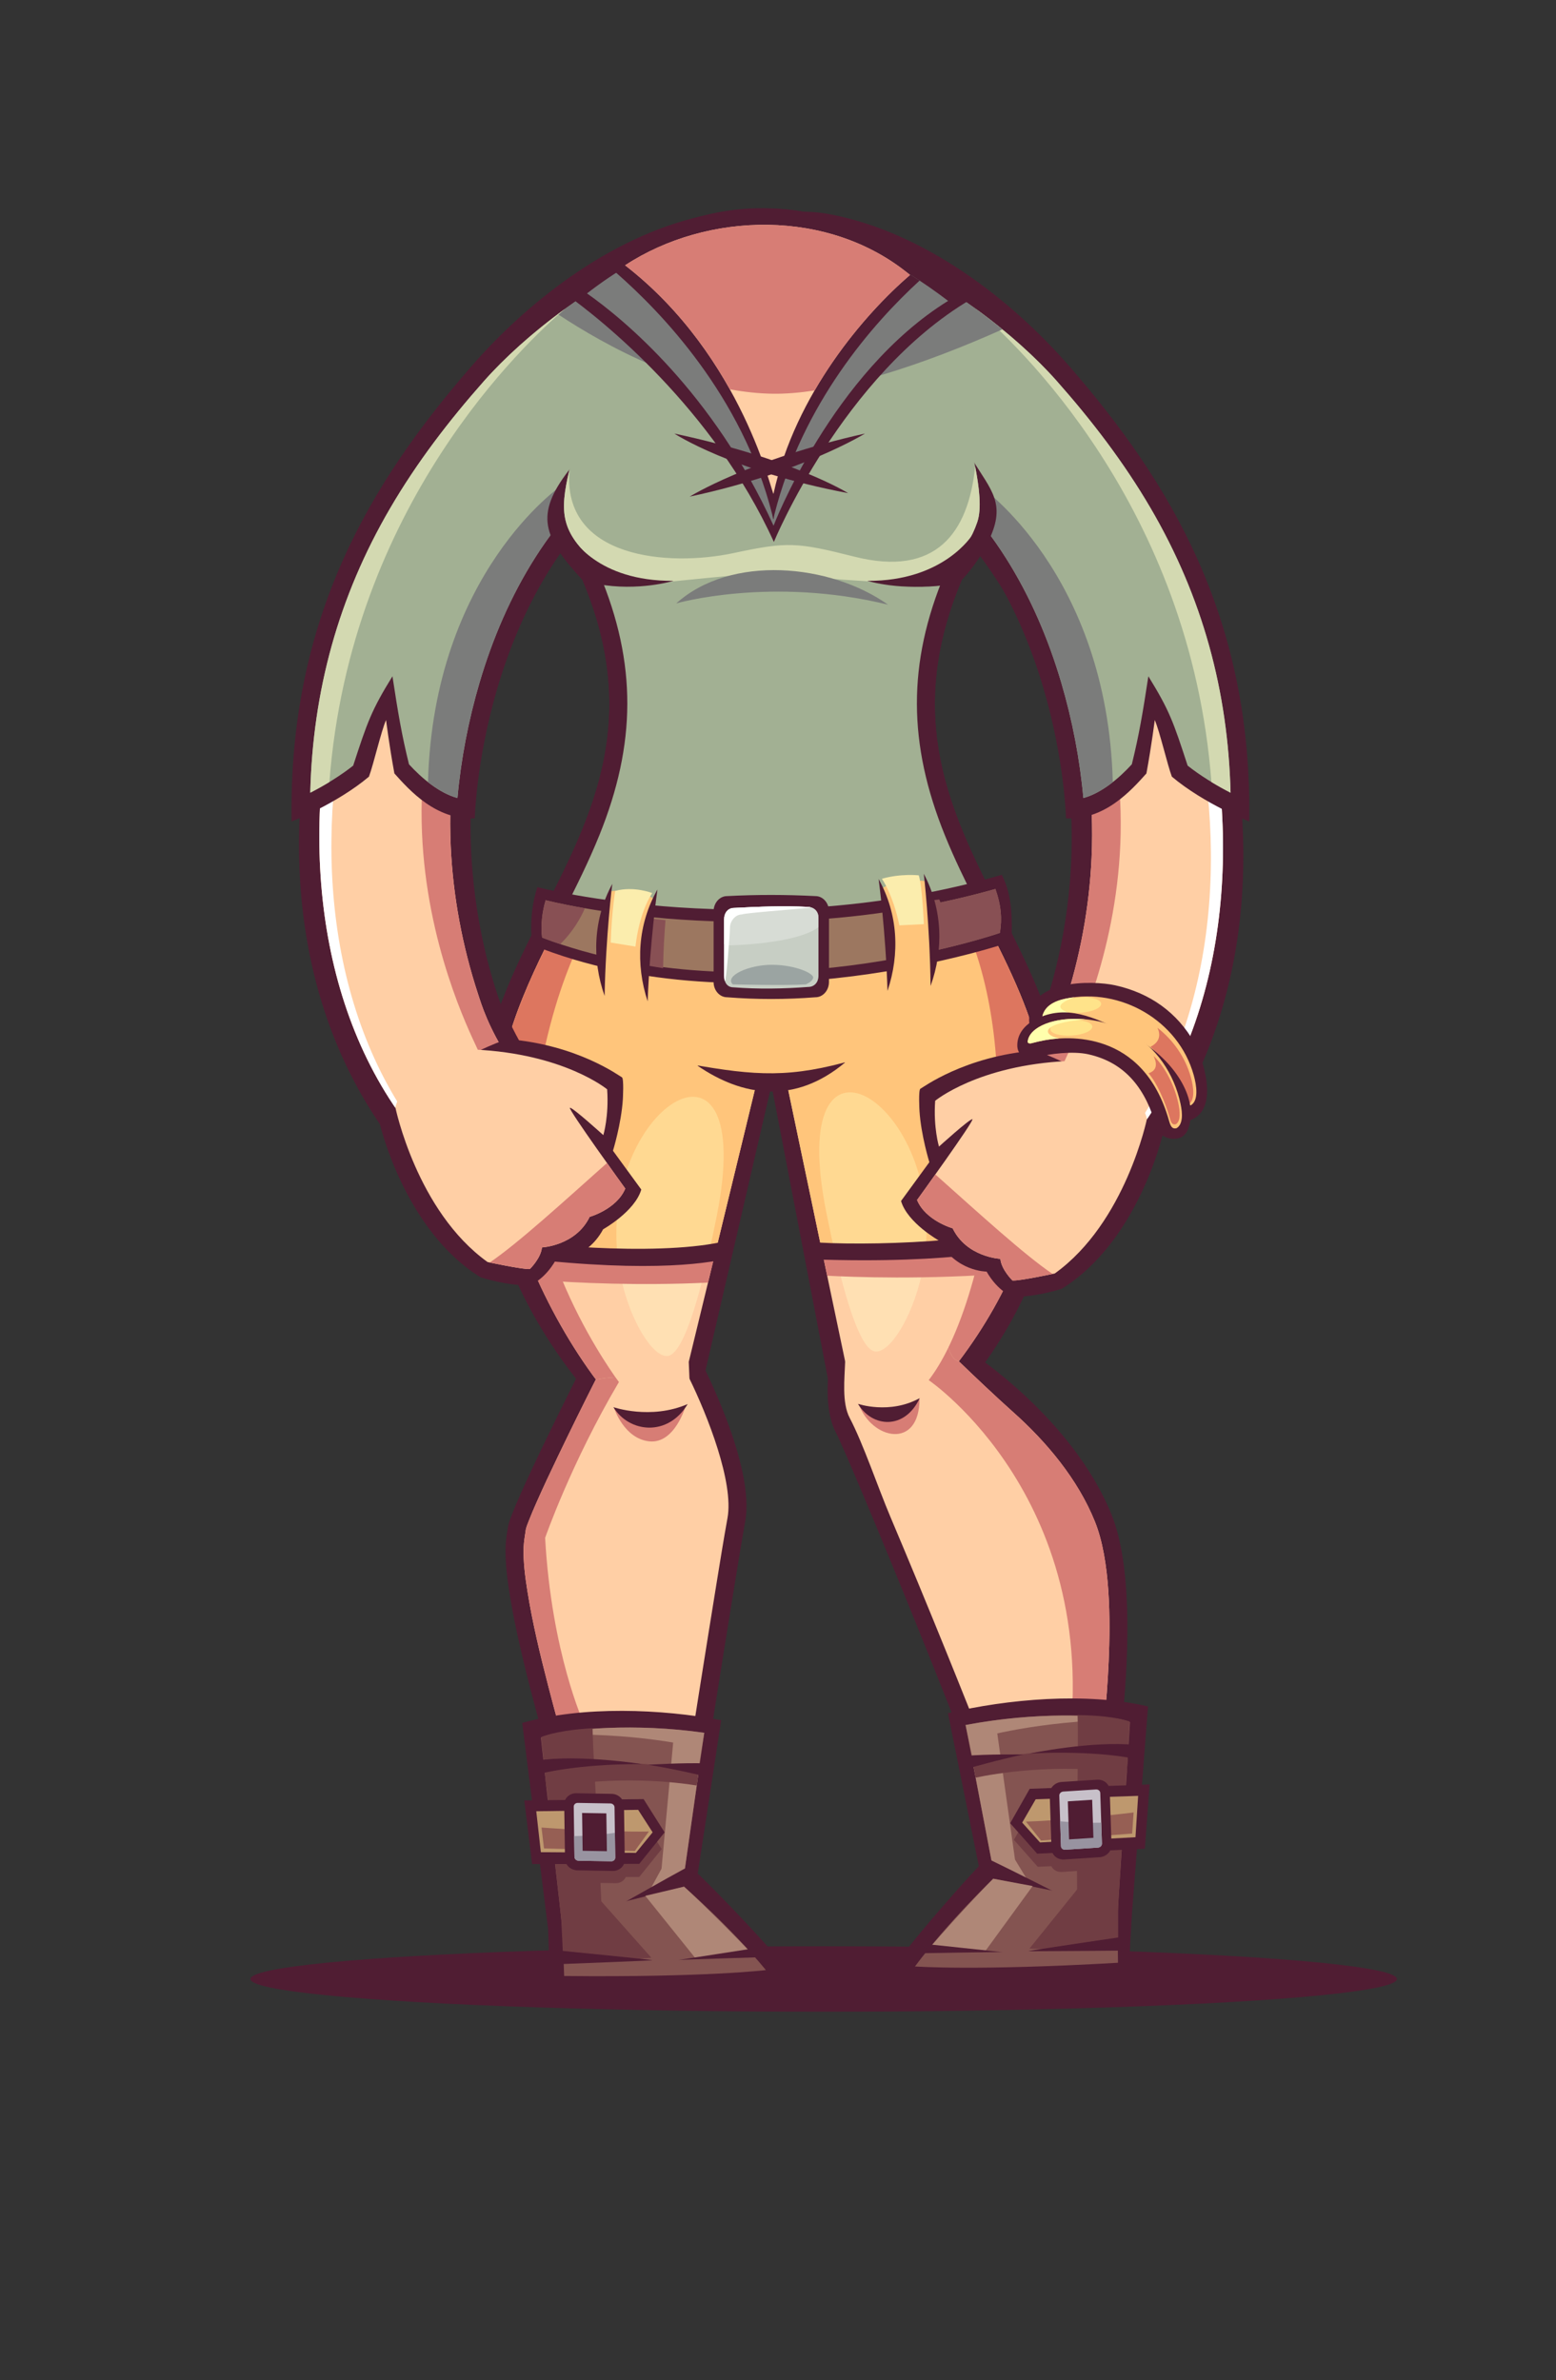 <?xml version="1.0" encoding="UTF-8"?>
<!DOCTYPE svg PUBLIC "-//W3C//DTD SVG 1.1//EN" "http://www.w3.org/Graphics/SVG/1.1/DTD/svg11.dtd">
<!-- Creator: CorelDRAW 2020 (64-Bit) -->
<svg xmlns="http://www.w3.org/2000/svg" xml:space="preserve" width="129.436mm" height="197.988mm" version="1.1" style="shape-rendering:geometricPrecision; text-rendering:geometricPrecision; image-rendering:optimizeQuality; fill-rule:evenodd; clip-rule:evenodd"
viewBox="0 0 2946.25 4506.65"
 xmlns:xlink="http://www.w3.org/1999/xlink"
 xmlns:xodm="http://www.corel.com/coreldraw/odm/2003">
 <rect x="0" y="0" width="2946.25" height="4506.65" fill="#333333" stroke="none"/>
 <defs>
  <style type="text/css">
   <![CDATA[
    .fil0 {fill:none}
    .fil1 {fill:#501D33}
    .fil9 {fill:#703D43}
    .fil17 {fill:#7B7C7B}
    .fil8 {fill:#845451}
    .fil23 {fill:#885054}
    .fil12 {fill:#965F54}
    .fil14 {fill:#9893A0}
    .fil27 {fill:#9BA4A2}
    .fil22 {fill:#9C7760}
    .fil16 {fill:#A2B093}
    .fil10 {fill:#AF8777}
    .fil11 {fill:#BE986E}
    .fil13 {fill:#C7C0C9}
    .fil24 {fill:#C7CEC4}
    .fil18 {fill:#CBC57A}
    .fil19 {fill:#D3D9B1}
    .fil3 {fill:#D77D75}
    .fil25 {fill:#D7DCD5}
    .fil6 {fill:#DD765F}
    .fil28 {fill:#FBEDAD}
    .fil5 {fill:#FFC57B}
    .fil2 {fill:#FFCFA5}
    .fil7 {fill:#FFD992}
    .fil4 {fill:#FFE0B3}
    .fil20 {fill:#FFE38A}
    .fil21 {fill:#FFFFAC}
    .fil26 {fill:white}
    .fil15 {fill:white}
   ]]>
  </style>
 </defs>
 <g id="Слой_x0020_1">
  <rect id="_166536576" class="fil0" width="2946.25" height="4506.65"/>
  <g id="_994159776">
   <path class="fil1" d="M1060.64 558.28c0,0 166.71,137.23 16.4,332.32 -64.68,83.95 -49.05,126.25 25.76,207.3 190.42,451.4 -214.79,659.84 -195.28,1043.1 6.5,127.65 48.77,298.05 183.23,469.75l240.89 2.41 129.14 -558.38 109.86 571.63 269.8 -13.25c134.45,-171.7 169.51,-344.51 176,-472.16 19.5,-383.27 -385.7,-591.7 -195.28,-1043.1 72.27,-78.29 73.48,-154.18 73.48,-154.18 -81.91,-308.35 -36.13,-367.37 -36.13,-367.37 -258.56,-213.97 -506.7,-263.32 -797.86,-18.07z"/>
   <ellipse class="fil1" cx="1559.63" cy="3747.3" rx="1085.41" ry="61.95"/>
   <path class="fil1" d="M1100.35 2591.47c0,0 -133.7,263.78 -138.52,299.92 -4.82,36.14 -32.52,90.34 136.11,629.96l211.99 -9.64c0,0 81.91,-525.17 101.18,-631.16 19.27,-105.99 -84.32,-303.53 -84.32,-303.53 0,0 -216.81,-16.86 -226.45,14.45z"/>
   <path class="fil1" d="M1571.3 2580.63c0,0 -15.05,81.3 11.44,131.89 26.5,50.59 266.8,635.38 314.98,787.15l192.72 0c0,0 89.13,-445.67 14.45,-631.16 -74.68,-185.49 -269.2,-309.56 -269.2,-309.56 0,0 -230.67,-69.86 -264.39,21.68z"/>
   <path class="fil2" d="M1131.18 2615.92l174.7 4.33 -1.72 -41.52 129.83 -534.52 27.18 -80.57 28.84 88.45 111.35 530.93 214.68 -5.96c96.29,-127.38 158.12,-277.29 166.29,-437.81 4.65,-91.28 -16.51,-174.39 -51.26,-258.05 -18.96,-45.65 -41.18,-89.9 -63.51,-133.97 -27.69,-54.64 -55.67,-109.19 -78.63,-166.03 -69.25,-171.43 -71.76,-324.66 0.76,-496.59l2.32 -5.5 4.05 -4.39c24.26,-26.28 44.13,-57.18 55.65,-91.17 3.48,-10.26 7.44,-24.63 8.52,-36.37 -16.09,-61.04 -30.36,-123.33 -39.7,-185.75 -5.74,-38.38 -9.96,-78.44 -9.16,-117.3 0.31,-15.34 1.7,-37.31 6.47,-56.85 -99.39,-79.26 -217,-148.9 -345.82,-157.96 -140.24,-9.87 -264.49,54.33 -370.72,139.7 5.88,22.11 8.14,47.8 8.84,65.46 3.98,99.75 -21.04,216.41 -46.44,312.78 0.98,10.61 4.75,24.71 7.73,33.86 11.37,34.92 31.63,66.71 56.46,93.6l4.05 4.39 2.32 5.5c72.53,171.93 70.01,325.15 0.76,496.59 -22.96,56.85 -50.94,111.4 -78.63,166.03 -63.31,124.92 -122.12,247.65 -114.77,392.02 8.16,160.39 93.39,349.34 189.56,476.66z"/>
   <path class="fil3" d="M1131.18 2615.92l40.72 1.01c-0.24,-0.32 -192.7,-254.31 -161.4,-509.5 31.32,-255.35 115.63,-373.39 115.63,-373.39 0,0 -17.92,-17.62 -42.66,-40.45 -8.93,17.93 -18.02,35.79 -27.07,53.66 -63.31,124.92 -122.12,247.65 -114.77,392.02 8.16,160.39 93.39,349.34 189.56,476.66z"/>
   <path class="fil3" d="M1781.79 2578.02l34.25 -0.95c96.29,-127.38 158.12,-277.29 166.29,-437.81 4.65,-91.28 -16.51,-174.39 -51.26,-258.05 -18.96,-45.65 -41.18,-89.9 -63.51,-133.97 -19.88,-39.23 -39.91,-78.41 -58.12,-118.43 -13.63,23.31 -19.48,51.85 -1.89,82.68 51.09,89.56 83.99,227.19 81.15,388.71 -3.05,173.66 -43.99,368.08 -106.9,477.81z"/>
   <path class="fil2" d="M1600.32 2576.51c-1.08,34.34 -6.54,79.49 8.45,108.13 26.11,49.84 53.41,131.42 77.03,187.23 35.5,83.89 70.3,168.11 104.56,252.51 28.51,70.24 56.7,140.65 83.98,211.37 16.45,42.65 33.38,86.19 48.1,129.77l139.73 0c4.91,-27.09 9.18,-54.45 13.17,-81.51 11.62,-78.62 20.41,-158.44 23.86,-237.85 3.41,-78.25 3.5,-191.62 -26,-264.9 -32.33,-80.31 -91.59,-151.15 -155.79,-208.25 -29.37,-26.12 -75.73,-69.98 -102.18,-95.66 -37.39,-7.56 -22.47,-148.42 -59.73,-147.44 -23.63,0.62 -140.98,121.43 -155.2,146.6z"/>
   <path class="fil3" d="M2005.58 3465.52l56.61 0c4.91,-27.09 9.18,-54.45 13.17,-81.51 11.62,-78.62 20.41,-158.44 23.86,-237.85 3.41,-78.25 3.5,-191.62 -26,-264.9 -32.33,-80.31 -91.59,-151.15 -155.79,-208.25 -29.37,-26.12 -75.73,-69.98 -102.18,-95.66 -9.17,-1.85 -15.18,-11.73 -19.6,-25.56 -11.55,23.66 -23.97,44.43 -37.15,61.54 0,0 338.47,230.06 261.38,723.9 -7.64,48.94 -12.21,91.38 -14.3,128.28z"/>
   <path class="fil4" d="M1564.52 2295.35c24.81,124.18 59.53,260.51 92.82,263.78 27.77,2.72 69.67,-64.56 87.44,-144.38 69.66,-312.87 -262.96,-533.36 -180.27,-119.39z"/>
   <path class="fil4" d="M1356.91 2303.78c-24.81,124.18 -59.53,260.51 -92.82,263.78 -27.77,2.72 -69.67,-64.56 -87.44,-144.38 -69.66,-312.87 262.96,-533.36 180.27,-119.39z"/>
   <path class="fil3" d="M1340.61 2428.65l73.38 -302.09c-37.24,-43.04 -68.45,-73.17 -68.45,-73.17 0,0 -277.55,91.47 -383.93,211.88 13.53,53.21 33.02,106.98 56.43,158.5 73.3,5.42 192.45,11.12 322.57,4.88z"/>
   <path class="fil3" d="M1540.62 2293.45l25.62 122.14c46.54,2.52 187.09,8.11 349.16,-4.9 38.46,-85.11 62.1,-176.41 66.93,-271.42 1.09,-21.33 0.76,-42.21 -0.81,-62.76 -26.81,-26.69 -46.18,-43.74 -46.18,-43.74 0,0 -319.64,122.07 -394.71,260.68z"/>
   <path class="fil5" d="M1355.02 2369.34l78.97 -325.12 27.18 -80.57 28.84 88.45 67.77 323.15c74.05,0.31 249.89,-2.53 384.74,-32.72 22.44,-65.07 36.24,-133.15 39.81,-203.26 4.65,-91.28 -16.51,-174.39 -51.26,-258.05 -18.96,-45.65 -41.18,-89.9 -63.51,-133.97 -27.69,-54.64 -55.67,-109.19 -78.63,-166.03 -47.76,-118.23 -63.77,-227.8 -45.32,-340.82 -246.26,-64 -491.99,-120.95 -596.69,-123.9 59.3,159.19 53.05,303.95 -11.89,464.73 -22.96,56.85 -50.94,111.4 -78.63,166.03 -63.31,124.92 -122.12,247.65 -114.77,392.02 3.71,72.98 23.39,151.87 52.78,228.18 102.25,16.48 226.89,23.42 360.62,1.89z"/>
   <path class="fil6" d="M1083.46 1693.59c-8.93,17.93 -18.02,35.79 -27.07,53.66 -63.31,124.92 -122.12,247.65 -114.77,392.02 3.71,72.98 23.39,151.87 52.78,228.18 16.5,2.66 33.59,5.07 51.21,7.15 -28.07,-80.66 -46.56,-173.83 -35.12,-267.16 31.32,-255.35 115.63,-373.39 115.63,-373.39 0,0 -17.92,-17.62 -42.66,-40.45z"/>
   <path class="fil6" d="M1858.93 2357.39c28.73,-4.02 56.96,-8.91 83.59,-14.87 22.44,-65.07 36.24,-133.15 39.81,-203.26 4.65,-91.28 -16.51,-174.39 -51.26,-258.05 -18.96,-45.65 -41.18,-89.9 -63.51,-133.97 -19.88,-39.23 -39.91,-78.41 -58.12,-118.43 -13.63,23.31 -19.48,51.85 -1.89,82.68 51.09,89.56 83.99,227.19 81.15,388.71 -1.49,84.87 -12.03,174.7 -29.76,257.18z"/>
   <path class="fil7" d="M1581.68 2375.23c42.69,-0.24 104.29,-1.65 170.6,-6.64 29.9,-287.16 -266.32,-466.51 -187.76,-73.24 5.3,26.54 11.06,53.64 17.16,79.88z"/>
   <path class="fil7" d="M1339.75 2383.66c-42.69,-0.24 -104.29,-1.65 -170.6,-6.64 -29.9,-287.16 266.32,-466.51 187.76,-73.24 -5.3,26.54 -11.06,53.64 -17.16,79.88z"/>
   <path class="fil0" d="M1868.49 1749.1l-0.94 -1.85c-22.94,-45.27 -46.08,-90.48 -66.4,-136.98 -78.36,-35.55 -161.81,-70.81 -184.52,-70.81 -45.77,0 -299.92,-33.73 -346.9,-13.25 -18.63,8.12 -70.81,9.06 -122.18,22.1 -3.91,10.91 -8.08,21.87 -12.54,32.92 -22.96,56.85 -50.94,111.4 -78.63,166.03 -2.95,5.82 -5.89,11.64 -8.82,17.45 217.81,131.63 595.76,120.53 820.92,-15.6z"/>
   <path class="fil1" d="M1386.29 2346.81c-4.98,12.9 -1.37,22.95 -7.28,36.13 -46.02,10.37 -167.12,29.11 -440.9,-6.63l-3.41 -33.67c99.44,18.5 339.74,36.58 451.59,4.16z"/>
   <path class="fil2" d="M1122.7 3486.04l157.79 -7.17c15.49,-99.23 31.13,-198.44 46.89,-297.62 9.75,-61.36 19.54,-122.72 29.52,-184.05 6.66,-40.91 13.2,-81.99 20.61,-122.76 12.24,-67.34 -37.88,-194.3 -72.44,-264.73 -30.49,-1.96 -61.36,-3.04 -91.72,-3.11 -15.77,-0.04 -66.42,0.38 -85.48,6.08 -24.02,47.44 -47.56,95.25 -70.57,143.17 -14.36,29.91 -28.59,59.99 -41.96,90.35 -4.9,11.12 -9.74,22.35 -14.13,33.68 -1.8,4.65 -4.67,11.6 -5.54,16.01 -1.6,12 -3.77,22.09 -4.2,34.45 -0.92,26.65 2.93,55.63 7.09,81.86 9.53,60.13 24.15,120.69 39.35,179.59 25.47,98.7 54.57,196.82 84.79,294.23z"/>
   <path class="fil3" d="M1165.31 2607.84c-14.81,0.88 -29.13,2.36 -37.44,4.84 -24.02,47.44 -47.56,95.25 -70.57,143.17 -14.36,29.91 -28.59,59.99 -41.96,90.35 -4.9,11.12 -9.74,22.35 -14.13,33.68 -1.8,4.65 -4.67,11.6 -5.54,16.01 -1.6,12 -3.77,22.09 -4.2,34.45 -0.92,26.65 2.93,55.63 7.09,81.86 9.53,60.13 24.15,120.69 39.35,179.59 19.43,75.28 40.97,150.23 63.5,224.78 5.19,-46.24 6.84,-97.08 4.24,-152.83 0,0 -61.43,-133.7 -73.47,-351.72 0,0 49.38,-142.13 139.72,-295.1 0,0 -2.39,-3.16 -6.59,-9.1z"/>
   <path class="fil3" d="M1162.94 2666.64c0,0 18.67,57.81 66.85,62.63 48.18,4.82 68.66,-67.45 68.66,-67.45 0,0 -46.37,33.12 -135.51,4.82z"/>
   <path class="fil3" d="M1626.07 2658.81c24.26,67.3 115.03,86.97 115.03,-10.24 0,0 -25.9,38.54 -115.03,10.24z"/>
   <g>
    <path class="fil1" d="M2173.77 3231.18l-30.6 394.44 -5.42 94.52 -278.95 -159.7c-21.29,-105.86 -42.57,-210.62 -63.87,-316.48 111.93,-26.72 261.56,-40.31 378.84,-12.79z"/>
    <path class="fil8" d="M1828.3 3266.41l52.76 275.91 231.73 135.72c7.59,-127.4 19.23,-289.77 26.82,-417.17 -16.62,-9.93 -153.04,-24.69 -311.31,5.53z"/>
    <path class="fil9" d="M2087.67 3529.28c-3.24,6.34 -10.01,10.99 -17.91,11.5l-59.42 3.81c-8.68,0.55 -16.31,-4.02 -19.58,-10.91l-25.74 1.17 -45.23 -51.07 32.75 -57.72 36.34 -1.32c3.48,-5.63 9.82,-9.65 17.16,-10.12l59.41 -3.81c8.48,-0.53 15.97,3.81 19.35,10.45l38.97 -1.42c-2.39,36.04 -4.81,72.42 -7.16,108.13l-28.94 1.31z"/>
    <path class="fil10" d="M1843.44 3345.61l37.62 196.72 29.05 17.02c20.9,2.57 37.72,4.46 37.72,4.46l-25.95 -42.68 -35.48 -252.65c-2.74,-2.06 -34.74,-0.25 -39,17.19 -4.26,17.43 -9.95,21.91 -3.96,59.95z"/>
    <path class="fil10" d="M1828.3 3266.41l18.98 91.37 6.98 5.52c3.31,-5.04 5.28,-8.21 5.28,-8.21l-2.28 -65.26c0,0 106.44,-31.11 266.67,-33.67 -43.17,-8.68 -161.54,-15.37 -295.62,10.24z"/>
    <path class="fil9" d="M1841.54 3335.65l5.8 30.33c36.35,-7.62 152.15,-27.78 286.24,-8.75 0.97,-15.06 1.92,-29.91 2.84,-44.46 -54.78,-4.5 -146.43,-2.51 -294.88,22.88z"/>
    <path class="fil9" d="M2040.47 3635.69l72.32 42.36c8.75,-139.4 17.5,-278.79 26.25,-418.19 -25.31,-8.87 -66.37,-12.15 -98.68,-12.23 2.16,62.61 -3.4,276.46 0.1,388.06z"/>
    <path class="fil1" d="M1868.78 3519.21c-6.23,0.05 -177.96,194.23 -182.74,217.8l1.14 22.31c0,0 214.07,1.62 451.92,-13.37l0.05 -91.47c0,0 -270.39,-137.5 -270.37,-135.26z"/>
    <path class="fil8" d="M1880.65 3557.38c0,0 -84.33,80.44 -148.21,166.14 0,0 115.43,8.64 384.44,-6.99l-1.16 -111.93 -235.08 -47.22z"/>
    <path class="fil9" d="M1949.29 3689.66c44.85,1.71 99.78,3.02 167.88,-0.93l0.11 -90.66 -77.6 -20.57 -90.4 112.17z"/>
    <path class="fil10" d="M1880.65 3557.38c0,0 -54.08,53.95 -126.93,138.38 0,0 30.18,-0.22 111.93,-1.4l89.63 -123.05 -74.63 -13.92z"/>
    <path class="fil1" d="M1742.66 3680.14c4.07,-0.04 157.32,16.78 155.96,16.25 -1.36,-0.53 -163.4,2.27 -163.4,2.27l7.44 -18.52z"/>
    <path class="fil1" d="M2146.92 3329.93c0,0 -71.09,-16.03 -197.26,-9.58 0,0 117.58,-24.56 200.14,-16.23l2.34 13.76 -5.23 12.05z"/>
    <path class="fil1" d="M1832.51 3348.71c0,0 57.48,-16.58 105.18,-26.55 0,0 -69.49,-1.02 -110.73,2.78l-2.76 10.15 8.31 13.61z"/>
    <g>
     <polygon class="fil1" points="2176.8,3378.87 1949.73,3387.13 1912.76,3452.29 1963.83,3509.96 2167.75,3500.71 "/>
     <polygon class="fil11" points="2150.01,3478.83 2155.04,3400.52 1961.04,3407 1935.5,3451.13 1969.23,3488.73 "/>
     <path class="fil12" d="M1942.62 3449.28l28.58 35.78 172.49 -13.15 2.78 -39.93c0,0 -116.96,14.5 -203.86,17.3z"/>
     <g>
      <path class="fil1" d="M2101.23 3390.04l3.43 103.48c0.39,11.9 -9.75,22.32 -22.56,23.14l-67.09 4.31c-12.8,0.82 -23.6,-8.24 -23.99,-20.15l-3.43 -103.48c-0.4,-11.9 9.75,-22.32 22.55,-23.14l67.1 -4.31c12.8,-0.82 23.6,8.24 23.99,20.15z"/>
      <path class="fil13" d="M2083.32 3395.09l3.17 95.69c0.13,3.97 -3.25,7.44 -7.52,7.71l-62.05 3.98c-4.27,0.28 -7.86,-2.75 -7.99,-6.71l-3.17 -95.69c-0.13,-3.97 3.25,-7.44 7.52,-7.71l62.05 -3.98c4.26,-0.28 7.86,2.75 7.99,6.71z"/>
      <path class="fil14" d="M2085.18 3451.28l1.31 39.52c0.13,3.97 -3.25,7.43 -7.52,7.72l-62.05 3.97c-4.26,0.27 -7.86,-2.75 -7.99,-6.71l-1.57 -47.18c27.64,2.9 55.47,3.25 77.81,2.69z"/>
      <polygon class="fil1" points="2067.98,3407.92 2070.37,3479.97 2024.27,3482.94 2021.88,3410.88 "/>
      <rect class="fil1" transform="matrix(-0.028 -0.851 -0.85 0.055 2062.71 3473.24)" width="67.7" height="36.75"/>
     </g>
    </g>
    <path class="fil1" d="M2129.65 3666.79c0,0 -185.55,27.26 -182.28,27.77 3.27,0.52 180.34,-1.06 180.34,-1.06l1.94 -26.71z"/>
   </g>
   <g>
    <path class="fil1" d="M988.81 3262.41l49 390.18 4.09 118.02 275.17 -196.15c16.15,-106.11 32.33,-211.13 48.48,-317.23 -112.39,-21.25 -261.59,-27.67 -376.74,5.18z"/>
    <path class="fil8" d="M1333.48 3281.09l-39.36 276.43 -223.67 145.69c-13.55,-126.13 -32.77,-286.79 -46.31,-412.93 16.03,-10.64 150.78,-31.74 309.35,-9.2z"/>
    <path class="fil9" d="M1088.37 3554.32c3.52,6.14 10.45,10.44 18.33,10.57l59.18 0.98c8.64,0.14 16.01,-4.76 18.93,-11.76l25.61 -0.06 42.5 -52.84 -35.24 -55.76 -36.15 0.4c-3.72,-5.43 -10.21,-9.12 -17.52,-9.23l-59.17 -0.98c-8.45,-0.13 -15.68,4.54 -18.72,11.29l-38.76 0.43c4.07,35.67 8.2,71.67 12.21,107.02l28.79 -0.06z"/>
    <path class="fil10" d="M1322.18 3360.43l-28.07 197.09 -28.04 18.27c-20.63,3.54 -37.24,6.21 -37.24,6.21l23.76 -43.6 23.3 -252.52c2.62,-2.17 34.48,-1.89 39.54,15.22 5.05,17.11 10.91,21.28 6.76,59.33z"/>
    <path class="fil10" d="M1333.48 3281.09l-14.53 91.61 -6.67 5.81c-3.52,-4.85 -5.62,-7.9 -5.62,-7.9l-0.82 -64.9c0,0 -107.15,-25.87 -266.35,-20.84 42.45,-10.65 159.66,-22.88 294,-3.78z"/>
    <path class="fil9" d="M1323.6 3350.46l-4.33 30.39c-36.45,-5.85 -152.37,-20.4 -284.61,4.82 -1.68,-14.91 -3.32,-29.6 -4.92,-44.01 54.17,-7.05 145.26,-9.4 293.86,8.8z"/>
    <path class="fil9" d="M1140.26 3657.74l-69.81 45.47c-15.27,-137.99 -30.54,-275.98 -45.8,-413.97 24.71,-10 65.32,-15.19 97.4,-16.81 0.81,62.27 16.43,274.33 18.21,385.3z"/>
    <path class="fil1" d="M1305.22 3533.99c6.19,-0.24 185.86,184.45 191.71,207.62l-0.08 22.2c0,0 -217.78,10.86 -454.64,7.2l0.95 -89.97c0,0 261.97,-149.28 262.05,-147.06z"/>
    <path class="fil8" d="M1295.23 3572.45c0,0 87.52,75.88 154.99,157.96 0,0 -114.2,14.02 -382.03,11.2l-4.13 -111.18 231.17 -57.97z"/>
    <path class="fil9" d="M1233.33 3707.03c-44.45,3.82 -98.92,7.71 -166.73,7l-4.4 -90.01 76.08 -24.08 95.05 107.1z"/>
    <path class="fil10" d="M1295.23 3572.45c0,0 56.24,51.01 132.56,131.4 0,0 -29.97,1.2 -111.2,3.89l-94.8 -117.95 73.44 -17.34z"/>
    <path class="fil1" d="M1438.04 3687.82c-4.04,0.16 -155.41,24.09 -154.08,23.5 1.33,-0.59 162.34,-5.46 162.34,-5.46l-8.26 -18.04z"/>
    <path class="fil1" d="M1020.13 3359.18c0,0 69.82,-19.27 195.4,-18.82 0,0 -117.89,-18.83 -199.48,-6.67l-1.68 13.77 5.76 11.71z"/>
    <path class="fil1" d="M1333.19 3363c0,0 -57.85,-13.75 -105.69,-21.39 0,0 68.95,-4.3 110.07,-2.47l3.22 9.95 -7.6 13.91z"/>
    <g>
     <polygon class="fil1" points="992.77,3409.19 1218.61,3406.67 1258.4,3469.62 1210.41,3529.29 1007.51,3529.73 "/>
     <polygon class="fil11" points="1024.09,3507.17 1015.4,3429.66 1208.32,3426.94 1235.76,3469.55 1204.05,3508.47 "/>
     <path class="fil12" d="M1228.61 3468.04l-26.69 36.87 -171.89 -4.91 -4.65 -39.52c0,0 116.81,8.88 203.23,7.55z"/>
     <g>
      <path class="fil1" d="M1068.33 3416.72l1.48 102.9c0.17,11.84 10.74,21.7 23.49,21.91l66.82 1.11c12.75,0.21 23.04,-9.3 22.87,-21.14l-1.48 -102.9c-0.17,-11.84 -10.74,-21.69 -23.49,-21.91l-66.82 -1.11c-12.75,-0.21 -23.04,9.3 -22.87,21.14z"/>
      <path class="fil13" d="M1086.35 3420.89l1.37 95.16c0.06,3.95 3.58,7.23 7.83,7.3l61.79 1.02c4.25,0.07 7.68,-3.1 7.62,-7.04l-1.37 -95.16c-0.06,-3.95 -3.58,-7.23 -7.83,-7.3l-61.79 -1.02c-4.25,-0.07 -7.68,3.1 -7.62,7.04z"/>
      <path class="fil14" d="M1087.15 3476.76l0.56 39.3c0.06,3.95 3.58,7.22 7.83,7.31l61.79 1.02c4.24,0.07 7.68,-3.1 7.62,-7.04l-0.67 -46.92c-27.31,4.19 -54.92,5.84 -77.13,6.34z"/>
      <polygon class="fil1" points="1102.19,3432.9 1103.22,3504.55 1149.13,3505.32 1148.1,3433.66 "/>
      <rect class="fil1" transform="matrix(-0.012 -0.847 0.847 0.014 1110.51 3497.51)" width="67.7" height="36.75"/>
     </g>
    </g>
    <path class="fil1" d="M1053.18 3692.84c0,0 185.51,18.31 182.29,18.97 -3.23,0.67 -179.1,7.46 -179.1,7.46l-3.19 -26.43z"/>
   </g>
   <path class="fil1" d="M1320.77 2017.93c84.92,58.22 183.6,74.05 279.28,-6.02 0,0 -111.88,-34.69 -279.28,6.02z"/>
   <g>
    <path class="fil1" d="M1056.68 557.65c-418.39,329.31 -671.76,1087.48 -333.87,1576.13 0,0 183.07,-52.24 281.47,-129.99 -12.08,-15.55 -23.62,-35.01 -56.05,-102.29 -55.87,-154.49 -134.77,-533.59 118.19,-872.93 -26.84,-50.8 -27.46,-84.85 -27.46,-84.85 81.91,-308.35 25.45,-391.46 25.45,-391.46l-7.72 5.39z"/>
    <path class="fil2" d="M1070.71 589.67c-193.85,155.19 -336.18,396.21 -407.99,622.08 -92.2,290 -83.54,642.85 90.2,892.21 19.67,-5.14 156.26,-67.06 212.77,-95.43 -41.15,-62.33 -54.24,-107.03 -60.76,-126.95 -29.45,-89.85 -47.18,-184.64 -51.47,-279.1 -10.39,-228.73 58.41,-432.3 187.46,-605.27 -11.24,-31.96 -11.59,-53.49 -11.59,-53.49 54.62,-205.62 50.32,-308.39 41.39,-354.05z"/>
    <path class="fil15" d="M1070.71 589.67c-193.85,155.19 -336.18,396.21 -407.99,622.08 -92.2,290 -83.54,642.85 90.2,892.21 1.9,-0.5 4.89,-1.53 8.79,-3 -160.03,-247.9 -165.74,-589.23 -76.1,-871.15 69.5,-218.58 205.02,-451.34 389.38,-606.78 -0.99,-13.49 -2.54,-24.51 -4.27,-33.36z"/>
    <path class="fil3" d="M953.25 1988.87c-31.48,-52.08 -42.52,-89.54 -48.33,-107.29 -29.45,-89.85 -47.18,-184.64 -51.47,-279.1 -10.39,-228.73 58.41,-432.3 187.46,-605.27 -6.35,-18.04 -9.22,-32.76 -10.52,-42.16 -439.14,481.48 -119.37,1035.18 -124.94,1035.18l47.81 -1.36z"/>
    <path class="fil1" d="M719.18 2127.76c0,0 46.38,201.76 190.92,290.89 0,0 49.68,16.26 93.05,15.06 0,0 27.41,-9.64 49.09,-47.58 0,0 58.42,0 89.73,-58.42 0,0 60.23,-33.73 72.27,-75.28l-53.6 -73.47c0,0 15.66,-50.6 18.67,-96.97 0,0 2.41,-40.35 -1.81,-42.16 -4.22,-1.81 -83.11,-61.44 -216.81,-72.27 0,0 -56.01,16.86 -128.88,65.05 -72.87,48.18 -112.63,95.16 -112.63,95.16z"/>
    <path class="fil2" d="M748.52 2096.41c0,0 40.35,196.93 174.65,293.29 0,0 67.45,14.46 80.1,13.25 0,0 21.08,-20.48 22.88,-40.95 0,0 63.84,-3.01 90.34,-57.82 0,0 51.19,-14.46 67.45,-53.6 0,0 -109.61,-151.77 -104.79,-152.97 4.82,-1.2 63.24,51.8 63.24,51.8 0,0 10.84,-35.54 7.23,-86.73 0,0 -81.3,-67.45 -251.14,-75.28 -50.65,2.41 -132.1,46.06 -149.96,109.01z"/>
    <path class="fil3" d="M927.29 2390.58c14.82,3.1 65.23,13.41 75.98,12.38 0,0 21.08,-20.48 22.88,-40.95 0,0 63.84,-3.01 90.34,-57.82 0,0 51.19,-14.46 67.45,-53.6 0,0 -17.85,-24.67 -34.72,-48.35 -82.42,73.42 -168.85,152.48 -221.94,188.34z"/>
   </g>
   <path class="fil5" d="M1307.36 2015.13c123.71,22.04 189.78,26.69 311.97,-9.03 0,0 -63.84,-69.26 -68.66,-69.86 -4.82,-0.6 -101.18,-23.49 -110.82,-18.67 -9.64,4.82 -132.49,97.56 -132.49,97.56z"/>
   <path class="fil1" d="M1988.87 2308.41c-3.72,13.32 -7.88,26.84 -12.49,40.52 -44.82,14.73 -163.56,44.98 -439.51,35.64l-6.62 -33.19c100.75,8.89 365.66,1.56 458.62,-42.98z"/>
   <path class="fil1" d="M1624.56 2658.23c0,0 59.88,20.63 116.94,-10.84 -28.25,60.52 -89.83,56.12 -116.94,10.84z"/>
   <path class="fil1" d="M1161.42 2664.49c0,0 70.62,24.51 140.66,-5.88 -37.1,62.29 -110.63,54.75 -140.66,5.88z"/>
   <g>
    <path class="fil1" d="M1863.66 579.33c418.39,329.31 671.76,1087.48 333.87,1576.13 0,0 -183.07,-52.24 -281.47,-129.99 12.08,-15.55 23.62,-35.01 56.05,-102.29 55.87,-154.49 134.77,-533.59 -118.19,-872.93 26.84,-50.8 27.46,-84.85 27.46,-84.85 -81.91,-308.35 -25.45,-391.46 -25.45,-391.46l7.72 5.39z"/>
    <path class="fil2" d="M1849.63 611.35c193.85,155.19 336.18,396.21 407.99,622.08 92.2,290 83.54,642.85 -90.2,892.21 -19.67,-5.14 -156.26,-67.06 -212.77,-95.43 41.15,-62.33 54.24,-107.03 60.76,-126.95 29.45,-89.85 47.18,-184.64 51.47,-279.1 10.39,-228.73 -58.41,-432.3 -187.46,-605.27 11.24,-31.96 11.59,-53.49 11.59,-53.49 -54.62,-205.62 -50.32,-308.39 -41.39,-354.05z"/>
    <path class="fil15" d="M1849.63 611.35c193.85,155.19 336.18,396.21 407.99,622.08 92.2,290 83.54,642.85 -90.2,892.21 -1.9,-0.5 -4.89,-1.53 -8.79,-3 160.03,-247.9 165.74,-589.23 76.1,-871.15 -69.5,-218.58 -205.02,-451.34 -389.38,-606.78 0.99,-13.49 2.54,-24.51 4.27,-33.36z"/>
    <path class="fil3" d="M1967.09 2010.55c31.48,-52.08 42.52,-89.54 48.33,-107.29 29.45,-89.85 47.18,-184.64 51.47,-279.1 10.39,-228.73 -58.41,-432.3 -187.46,-605.27 6.35,-18.04 9.22,-32.76 10.52,-42.16 439.14,481.48 119.37,1035.18 124.94,1035.18l-47.81 -1.36z"/>
    <path class="fil1" d="M2201.17 2149.44c0,0 -46.38,201.76 -190.92,290.89 0,0 -49.68,16.26 -93.05,15.06 0,0 -27.41,-9.64 -49.09,-47.58 0,0 -58.42,0 -89.73,-58.42 0,0 -60.23,-33.73 -72.27,-75.28l53.6 -73.47c0,0 -15.66,-50.6 -18.67,-96.97 0,0 -2.41,-40.35 1.81,-42.16 4.22,-1.81 83.11,-61.44 216.81,-72.27 0,0 56.01,16.86 128.88,65.05 72.87,48.18 112.63,95.16 112.63,95.16z"/>
    <path class="fil2" d="M2171.82 2118.09c0,0 -40.35,196.93 -174.65,293.29 0,0 -67.45,14.46 -80.1,13.25 0,0 -21.08,-20.48 -22.88,-40.95 0,0 -63.84,-3.01 -90.34,-57.82 0,0 -51.19,-14.46 -67.45,-53.6 0,0 109.61,-151.77 104.79,-152.97 -4.82,-1.2 -63.24,51.8 -63.24,51.8 0,0 -10.84,-35.54 -7.23,-86.73 0,0 81.3,-67.45 251.14,-75.28 50.65,2.41 132.1,46.06 149.96,109.01z"/>
    <path class="fil3" d="M1993.05 2412.26c-14.82,3.1 -65.23,13.41 -75.98,12.38 0,0 -21.08,-20.48 -22.88,-40.95 0,0 -63.84,-3.01 -90.34,-57.82 0,0 -51.19,-14.46 -67.45,-53.6 0,0 17.85,-24.67 34.72,-48.35 82.42,73.42 168.85,152.48 221.94,188.34z"/>
   </g>
   <path class="fil1" d="M2365.36 1555.52c0,0 -85.28,-33.35 -146.46,-84.88 -8.66,-23.17 -23.04,-86.05 -32.41,-107.24 0,0 -5.8,46.84 -15.77,101.13 -28.78,32.13 -79.07,88.71 -152.25,84.96 0,0 -9.64,-436.03 -310.76,-655.25 -301.13,-219.22 -389.05,-387.85 -324.01,-411.94 38.32,-14.19 48.35,-103.83 190.88,-76 173.31,33.84 336.87,156.49 452.13,289.42 188.07,216.92 344.9,473.74 338.66,859.79z"/>
   <path class="fil1" d="M552.13 1555.52c0,0 85.28,-33.35 146.46,-84.88 8.66,-23.17 23.04,-86.05 32.41,-107.24 0,0 5.8,46.84 15.77,101.13 28.78,32.13 79.07,88.71 152.25,84.96 0,0 9.64,-436.03 310.76,-655.25 301.13,-219.22 389.05,-387.85 324.01,-411.94 -38.32,-14.19 -48.35,-103.83 -190.88,-76 -173.31,33.84 -336.87,156.49 -452.13,289.42 -188.07,216.92 -344.9,473.74 -338.66,859.79z"/>
   <path class="fil16" d="M587.44 1501.03c28.93,-14.83 57.87,-32.72 81.3,-51.29 27.03,-82.96 34.54,-104.62 74.36,-169.17 10.64,69.79 17.63,111.31 31.3,166.66 24.24,26.51 57.33,54.5 91.79,63.87 6.58,-73.38 20.9,-147.44 41.68,-218.04 49.22,-167.22 138.29,-323.06 281.28,-427.17 82.14,-59.8 174.33,-153.46 157.6,-264.85 -4.69,-31.25 -17.85,-61.16 -37.06,-86.19 -41.4,-53.17 132.04,-67.2 111.38,-71.52 -184.88,1.97 -401.37,161.56 -504.6,278.17 -66.04,74.61 -126.76,153.61 -177.57,240.59 -98.47,168.58 -146.62,346.62 -151.44,538.94z"/>
   <path class="fil17" d="M810.41 1480.99c17.25,13.56 36.29,24.81 55.76,30.11 6.58,-73.38 20.9,-147.44 41.68,-218.04 32.17,-109.29 81.36,-213.71 151.5,-302.01 -0.15,-23.85 0.92,-47.95 3.71,-71.45 0,0 -242.13,165.2 -252.65,561.4z"/>
   <path class="fil16" d="M2330.05 1501.03c-28.93,-14.83 -57.87,-32.72 -81.3,-51.29 -27.03,-82.96 -34.54,-104.62 -74.36,-169.17 -10.64,69.79 -17.63,111.31 -31.3,166.66 -24.24,26.51 -57.33,54.5 -91.79,63.87 -6.58,-73.38 -20.9,-147.44 -41.68,-218.04 -49.22,-167.22 -138.29,-323.06 -281.28,-427.17 -82.14,-59.8 -174.33,-153.46 -157.6,-264.85 4.69,-31.25 17.85,-61.16 37.06,-86.19 41.4,-53.17 -132.04,-67.2 -111.38,-71.52 184.88,1.97 401.37,161.56 504.6,278.17 66.04,74.61 126.76,153.61 177.57,240.59 98.47,168.58 146.62,346.62 151.44,538.94z"/>
   <path class="fil17" d="M2107.07 1480.99c-17.25,13.56 -36.29,24.81 -55.76,30.11 -6.58,-73.38 -20.9,-147.44 -41.68,-218.04 -32.17,-109.29 -81.36,-213.71 -151.5,-302.01 0.15,-23.85 -0.92,-47.95 -3.71,-71.45 0,0 242.13,165.2 252.65,561.4z"/>
   <path class="fil1" d="M1095.57 545.03c0,0 131.78,150.49 -18.53,345.57 -64.68,83.95 -49.05,126.25 25.76,207.3 110.37,261.63 20.65,441.64 -70.5,621.37 60.3,30.39 418.73,192.65 859.88,1.03 -91.32,-180.08 -181.6,-360.28 -71.02,-622.4 25.04,-27.12 41.55,-53.96 52.43,-77.44 31.1,-67.12 2.93,-92.42 -31.77,-149.11 -120.75,-197.24 -29.08,-307.04 -29.08,-307.04 -258.56,-213.97 -405.52,-229.6 -717.16,-19.27z"/>
   <path class="fil16" d="M1849.59 1711.75c-21.6,-42.87 -42.67,-86 -60.66,-130.54 -69.25,-171.43 -71.76,-324.66 0.76,-496.59l2.32 -5.5 4.05 -4.39c24.26,-26.28 42.92,-52.36 54.44,-86.35 17.48,-51.58 -20.88,-166.12 -29.98,-226.94 -5.74,-38.38 -9.96,-78.44 -9.16,-117.3 0.31,-15.34 1.7,-37.31 6.47,-56.85 -99.39,-79.26 -217,-148.9 -345.82,-157.96 -140.24,-9.87 -264.49,54.33 -370.72,139.7 5.88,22.11 8.14,47.8 8.84,65.46 3.21,80.35 -12.41,171.68 -31.87,254.53 -19.33,82.28 -16.72,118.32 51.43,178.33l2.24 11.77 2.32 5.5c72.53,171.93 70.01,325.15 0.76,496.59 -19.9,49.28 -43.58,96.83 -67.56,144.2 131.27,48.32 446.45,132.18 782.13,-13.66z"/>
   <path class="fil18" d="M1849.59 1711.75c-4.77,-9.47 -9.52,-18.96 -14.21,-28.47 -405.64,131.39 -735.72,32.42 -759.28,25.02 -2.87,5.71 -5.75,11.41 -8.64,17.11 131.27,48.32 446.45,132.18 782.13,-13.66z"/>
   <path class="fil19" d="M1078.36 888.96c-15.26,169.85 189.24,184.15 310.16,158.39 101.78,-21.68 119.25,-21.08 228.86,6.63 155.09,39.2 216.05,-44.91 229.1,-170.53 7.94,40.89 12.42,80.18 4.03,104.95 -10.3,30.4 -26.32,54.47 -46.95,78.02 -35.25,21.94 -86.05,38.57 -155.46,34.54 -145.14,-8.43 -193.93,-17.47 -193.93,-17.47 0,0 -207.78,19.28 -211.39,21.08 -1.71,0.85 -60.32,-3.14 -111.4,-28.36l-1.68 -8.84c-68.08,-59.94 -70.76,-95.97 -51.5,-178.06l0.16 -0.34z"/>
   <path class="fil19" d="M1847.29 584.6c73.9,62.65 406.68,372.15 446.47,896.16 11.82,7.18 24.05,14 36.28,20.27 -4.83,-192.32 -52.97,-370.36 -151.44,-538.94 -50.81,-86.98 -111.53,-165.98 -177.57,-240.59 -38.19,-43.14 -91.89,-92.16 -153.74,-136.9z"/>
   <path class="fil17" d="M1056.19 594.9c90.54,59.86 250.26,148.27 406.85,150.65 118.32,1.8 289.95,-56.9 435,-121.88 -81.54,-66.78 -184.35,-130.7 -286.53,-161.4 -44.68,-17.67 -91.3,-29.54 -139.49,-32.93 -118.94,-8.37 -226.39,36.55 -321.09,102.47 -33.11,19.38 -64.97,40.81 -94.73,63.09z"/>
   <path class="fil1" d="M1837.39 567.3c-94.44,-71.74 -246.19,-129.57 -365.38,-137.96 -134.46,-9.46 -299.4,46.16 -402.68,126.26 68.41,48.01 281.63,218.49 395.98,470.62 0,0 129.35,-315 372.08,-458.92z"/>
   <path class="fil17" d="M1795.23 569.7c-94.44,-71.74 -204.03,-131.98 -323.22,-140.36 -134.46,-9.46 -257.24,46.16 -360.52,126.26 68.41,48.01 238.86,187.77 353.22,439.9 0,0 110.68,-289.7 330.52,-425.79z"/>
   <path class="fil1" d="M1065.88 1709.46c0,0 402.3,175.86 788.95,-19.27l16.86 25.3c0,0 -341.48,204.76 -818.46,24.09l1.81 -25.29 10.84 -4.82z"/>
   <path class="fil1" d="M1848.54 1017.91c0,0 -46.37,83.11 -191.51,81.91 0,0 66.25,20.48 144.54,6.02l27.7 -30.11 19.27 -57.82z"/>
   <path class="fil1" d="M1083.68 1017.91c0,0 46.37,83.11 191.51,81.91 0,0 -66.25,20.48 -144.54,6.02l-27.7 -30.11 -19.27 -57.82z"/>
   <path class="fil1" d="M1166.05 515.93c86.03,75.11 239.18,233.67 295.95,457.48 1.41,5.56 1.93,9.94 2.39,9.88 0.53,-0.07 0.97,-5.36 2.18,-10.12 53.09,-209.41 186.22,-360.83 274.68,-441.88 -81.37,-53.86 -172.12,-95.12 -269.24,-101.95 -111.41,-7.84 -215.74,27.46 -305.96,86.59z"/>
   <path class="fil2" d="M1183.63 502.37c224.47,173.92 279.27,440.36 281,432.43 41.22,-189.06 173.72,-341.62 258.45,-414.08 -152.8,-126.85 -383.9,-120.3 -539.44,-18.35z"/>
   <path class="fil3" d="M1183.63 502.37c91.83,71.15 155.26,157.79 198.28,234.79 26.89,4.96 54.06,7.97 81.13,8.38 24.42,0.37 51.13,-1.87 79.39,-6.17 56.29,-97.01 127.77,-173.43 180.65,-218.66 -152.8,-126.85 -383.9,-120.3 -539.44,-18.35z"/>
   <path class="fil1" d="M1305.91 940.37c0,0 113.57,-70.67 331.86,-119.42 0,0 -119.52,74.17 -331.86,119.42z"/>
   <path class="fil1" d="M1605.81 933.74c0,0 -103.4,-64.65 -328.95,-112.79 0,0 107.9,71.16 328.95,112.79z"/>
   <path class="fil17" d="M1280.38 1142.58c0,0 179.47,-51.8 401.1,2.41 -109.21,-77.52 -297.25,-95.6 -401.1,-2.41z"/>
   <path class="fil19" d="M1070.19 584.6c-73.9,62.65 -406.68,372.15 -446.47,896.16 -11.82,7.18 -24.05,14 -36.28,20.27 4.83,-192.32 52.97,-370.36 151.44,-538.94 50.81,-86.98 111.53,-165.98 177.57,-240.59 38.19,-43.14 91.89,-92.16 153.74,-136.9z"/>
   <path class="fil1" d="M1841.33 1012.49c0,0 -53.9,88.53 -199.04,87.33 0,0 66.25,20.48 144.54,6.02l60.22 -46.37 -5.72 -46.97z"/>
   <g>
    <path class="fil1" d="M1997.34 1944.98c-17.87,4.79 -46.87,10.54 -48.42,-7.88 -7.04,-83.58 120.35,-80.75 162.63,-71.39 66.83,14.8 117.52,52.07 149.48,107.92 15.15,26.48 50.59,127.18 -7.8,147.65 -17.45,6.12 -23.53,-20.11 -28.56,-37.9 -19.53,-69.15 -59.9,-123.48 -132.48,-139.6 -28.66,-6.37 -66.15,-6.49 -94.85,1.2z"/>
    <path class="fil5" d="M1993.03 1928.87c-9.05,2.43 -17.54,8.86 -19.97,-0.19 2.5,-23.22 23.26,-33.35 45.04,-37.8 104.09,-21.27 213.21,41.45 242.17,144.74 5.82,20.74 9.38,48.19 -5.2,57.11 -9.03,2.53 -11.81,-4.85 -14.34,-13.88 -72.63,-183.49 -255.3,-139.31 -247.7,-149.98z"/>
    <ellipse class="fil20" transform="matrix(0.423 -0.028 0.028 0.423 2045.27 1903.12)" rx="93.95" ry="34.33"/>
    <path class="fil21" d="M1993.03 1928.87c-9.05,2.43 -17.54,8.86 -19.97,-0.19 2.5,-23.22 23.26,-33.35 45.04,-37.8 5.69,-1.16 11.4,-2.06 17.11,-2.73 -60.36,20.9 -7.2,32.9 25.85,37.01 -39.43,-3.14 -68.73,4.46 -68.03,3.71z"/>
    <path class="fil6" d="M2191.66 1946.15c29.66,23.27 52.48,55.33 63.19,93.53 5.27,18.78 8.49,43.64 -4.71,51.72 -8.18,2.29 -10.7,-4.39 -12.99,-12.57 -14.04,-44.83 -35.09,-75.64 -58.75,-96.68 19.45,-10.06 18.57,-24.49 13.26,-36z"/>
    <path class="fil1" d="M1959.07 2002.61c-17.87,4.78 -33.01,-5.05 -32.86,-23.53 0.2,-22.93 15.61,-39.16 34.23,-48.77 58.92,-30.42 112.36,-2.34 163.17,20.78 83.99,38.23 131.11,105.53 131.07,156.33 -0.02,20.59 -5.02,42.74 -22.31,47.63 -17.79,5.04 -37.94,-3.78 -42.95,-21.56 -19.52,-69.15 -56.29,-121.08 -128.86,-137.19 -28.65,-6.36 -72.77,-1.37 -101.48,6.32z"/>
    <path class="fil5" d="M1945.93 1972.15c4.34,-40.27 102.84,-63.8 191.66,-17.53 51.73,26.94 85.75,78.92 97.75,135.5 3.93,18.52 4.74,38.66 -7.4,46.09 -9.03,2.53 -11.81,-4.85 -14.34,-13.88 -49.06,-173.87 -194.7,-160.21 -236.42,-152.46 -5.73,1.06 -15.5,3.18 -23.38,5.37 -4.69,1.3 -8.24,0.05 -7.86,-3.08z"/>
    <ellipse class="fil20" transform="matrix(0.423 -0.028 0.028 0.423 2028.49 1946.33)" rx="93.95" ry="34.33"/>
    <path class="fil21" d="M1945.93 1972.15c2.98,-27.64 50.33,-47.4 108.46,-42.1 -84.07,7.59 -81.81,28.91 -49.29,36.39 -11.5,0.74 -21.11,2.16 -27.92,3.42 -5.73,1.06 -15.5,3.18 -23.38,5.37 -4.69,1.3 -8.24,0.05 -7.86,-3.08z"/>
    <path class="fil6" d="M2184.32 1999.45c23.14,22.3 40.17,58.21 46.91,90.01 3.1,14.62 4.85,33.42 -4.74,39.29 -7.13,2 -9.33,-3.83 -11.33,-10.96 -9.16,-32.44 -24.82,-67.6 -40.41,-85.51 19.34,-6.37 14.29,-22.32 9.57,-32.83z"/>
   </g>
   <g>
    <path class="fil1" d="M1017.37 1679.85c0,0 421.52,109.99 879.58,-23.38 21.52,41.94 19.29,90.77 18.27,126.5 0,0 -497.05,172.55 -907.61,6.18 -3.99,-36.44 -1.7,-72.87 9.75,-109.3z"/>
    <path class="fil22" d="M1033.21 1704.6c0,0 403.25,105.18 851.57,-21.31 10.97,31.18 12.97,55.46 8.53,83.19 0,0 -465.99,161.57 -866.8,8.95 -3.29,-22.34 0.5,-51 6.7,-70.82z"/>
    <path class="fil23" d="M1727.35 1709.02c16.86,-1.68 33.93,-3.64 51.16,-5.88 8.12,17.69 15.5,45.66 15.22,88.75 -17.86,2.9 -36.6,5.65 -56.08,8.16 -6.05,-42.21 -12.27,-85.56 -10.91,-89.66 0.13,-0.4 0.34,-0.86 0.61,-1.37z"/>
    <path class="fil23" d="M1203.92 1736.01c17.41,2.26 36.18,4.44 56.2,6.41 -1.86,22.52 -4.04,55.46 -4.54,90.84 -18.27,-2.78 -36.59,-6.03 -54.9,-9.79 1.25,-32.11 1.95,-63.99 3.24,-87.46z"/>
    <path class="fil23" d="M1033.21 1704.6c0,0 26.84,6.99 74.29,15.19 -7.69,17.65 -22.13,44.11 -46.67,67.86 -11.48,-3.84 -22.93,-7.89 -34.32,-12.23 -3.29,-22.34 0.5,-51 6.7,-70.82z"/>
    <path class="fil23" d="M1730.59 1718.6c50.51,-8.98 101.88,-20.55 154.18,-35.31 10.97,31.18 12.97,55.46 8.53,83.19 0,0 -53.53,18.54 -139.83,37.12 -12.22,-23.02 -21.45,-54.16 -22.88,-85z"/>
    <g>
     <path class="fil5" d="M1239.48 1702.77c0,0 -20.47,95.77 -13.37,191.54 0,0 -64.95,6.2 -82.42,-17.91 0,0 -5.46,-113.69 11.46,-188.78 0,0 51.58,-6.89 84.32,15.16z"/>
     <path class="fil1" d="M1159.37 1673.61c0,0 -12.36,98.02 -14.58,212.24 -24.39,-69.7 -21.55,-145.22 14.58,-212.24z"/>
     <path class="fil1" d="M1244.85 1684.36c0,0 -14.19,97.62 -18.55,211.74 -23.08,-70.41 -18.82,-145.82 18.55,-211.74z"/>
    </g>
    <g>
     <path class="fil5" d="M1668.82 1682.88c0,0 19.69,95.98 11.82,191.67 0,0 64.9,6.87 82.56,-17.07 0,0 6.37,-113.62 -9.94,-188.89 0,0 -51.52,-7.42 -84.44,14.29z"/>
     <path class="fil1" d="M1749.16 1654.54c0,0 11.56,98.14 12.87,212.37 24.96,-69.45 22.72,-144.99 -12.87,-212.37z"/>
     <path class="fil1" d="M1663.6 1664.41c0,0 13.4,97.76 16.84,211.92 23.65,-70.16 19.99,-145.62 -16.84,-211.92z"/>
    </g>
    <g>
     <path class="fil1" d="M1376.65 1696.79c56.71,-3.01 112.49,-2.82 167.5,0 14,0 25.46,12.93 25.46,28.73 0,44.69 0,89.39 0,134.08 0,15.8 -11.46,28.73 -25.46,28.73 -55.41,4.32 -111.23,4.45 -167.5,0 -14,0 -25.46,-12.93 -25.46,-28.73 0,-44.69 0,-89.39 0,-134.08 0,-15.8 11.46,-28.73 25.46,-28.73z"/>
     <path class="fil24" d="M1389.94 1719.21c46.4,-2.46 93.98,-4.3 138.98,-1.98 11.46,0 20.83,7.65 20.83,20.58 0,36.57 0,73.14 0,109.7 0,12.93 -8.08,21.31 -19.54,21.31 -45.34,3.53 -95.53,4.37 -141.57,0.73 -11.46,0 -17.6,-9.12 -17.6,-22.05 0,-36.57 0,-69.69 0,-106.26 0,-12.93 7.43,-22.05 18.89,-22.05z"/>
     <path class="fil25" d="M1389.94 1719.21c46.4,-2.47 93.98,-4.3 138.98,-1.98 11.46,0 20.83,7.65 20.83,20.58l0 17.87c-45.2,33.44 -175.15,34.57 -175.15,34.57 0.05,0.1 -1.28,-0.82 -3.55,-2.57l0 -46.43c0,-12.93 7.43,-22.04 18.89,-22.04z"/>
     <path class="fil26" d="M1389.94 1719.21c46.4,-2.47 93.98,-4.3 138.98,-1.98 2.21,0 3.71,0.07 4.55,0.2 12.72,1.98 -118.87,10.22 -129.22,14.18 -11.46,0 -22.09,12.22 -22.09,25.15 0,10.79 -7.15,105.87 -9.89,100.38 -0.39,-0.78 -1.22,-4.28 -1.22,-9.62 0,-36.57 0,-69.69 0,-106.26 0,-12.93 7.43,-22.04 18.89,-22.04z"/>
     <path class="fil27" d="M1387.48 1863.96c0,0 98.44,2.6 138.16,0 0,0 12.95,-4.88 14.1,-12.69 1.15,-7.81 -32.52,-24.08 -77.43,-24.41 -44.9,-0.33 -91.25,21.48 -74.84,37.11z"/>
    </g>
    <path class="fil28" d="M1669.84 1663.99c0,0 20.79,28.81 33.11,88.19l46.33 -2.28c0,0 -3.07,-73.07 -9.61,-92.43 0,0 -34.09,-3.8 -69.82,6.52z"/>
    <path class="fil28" d="M1164.89 1686.95c0,0 -6.7,39.27 -8.53,97.83l46.92 7.58c0,0 5.49,-61.32 31.69,-101.28 0,0 -34.12,-13.78 -70.07,-4.13z"/>
   </g>
  </g>
 </g>
</svg>
